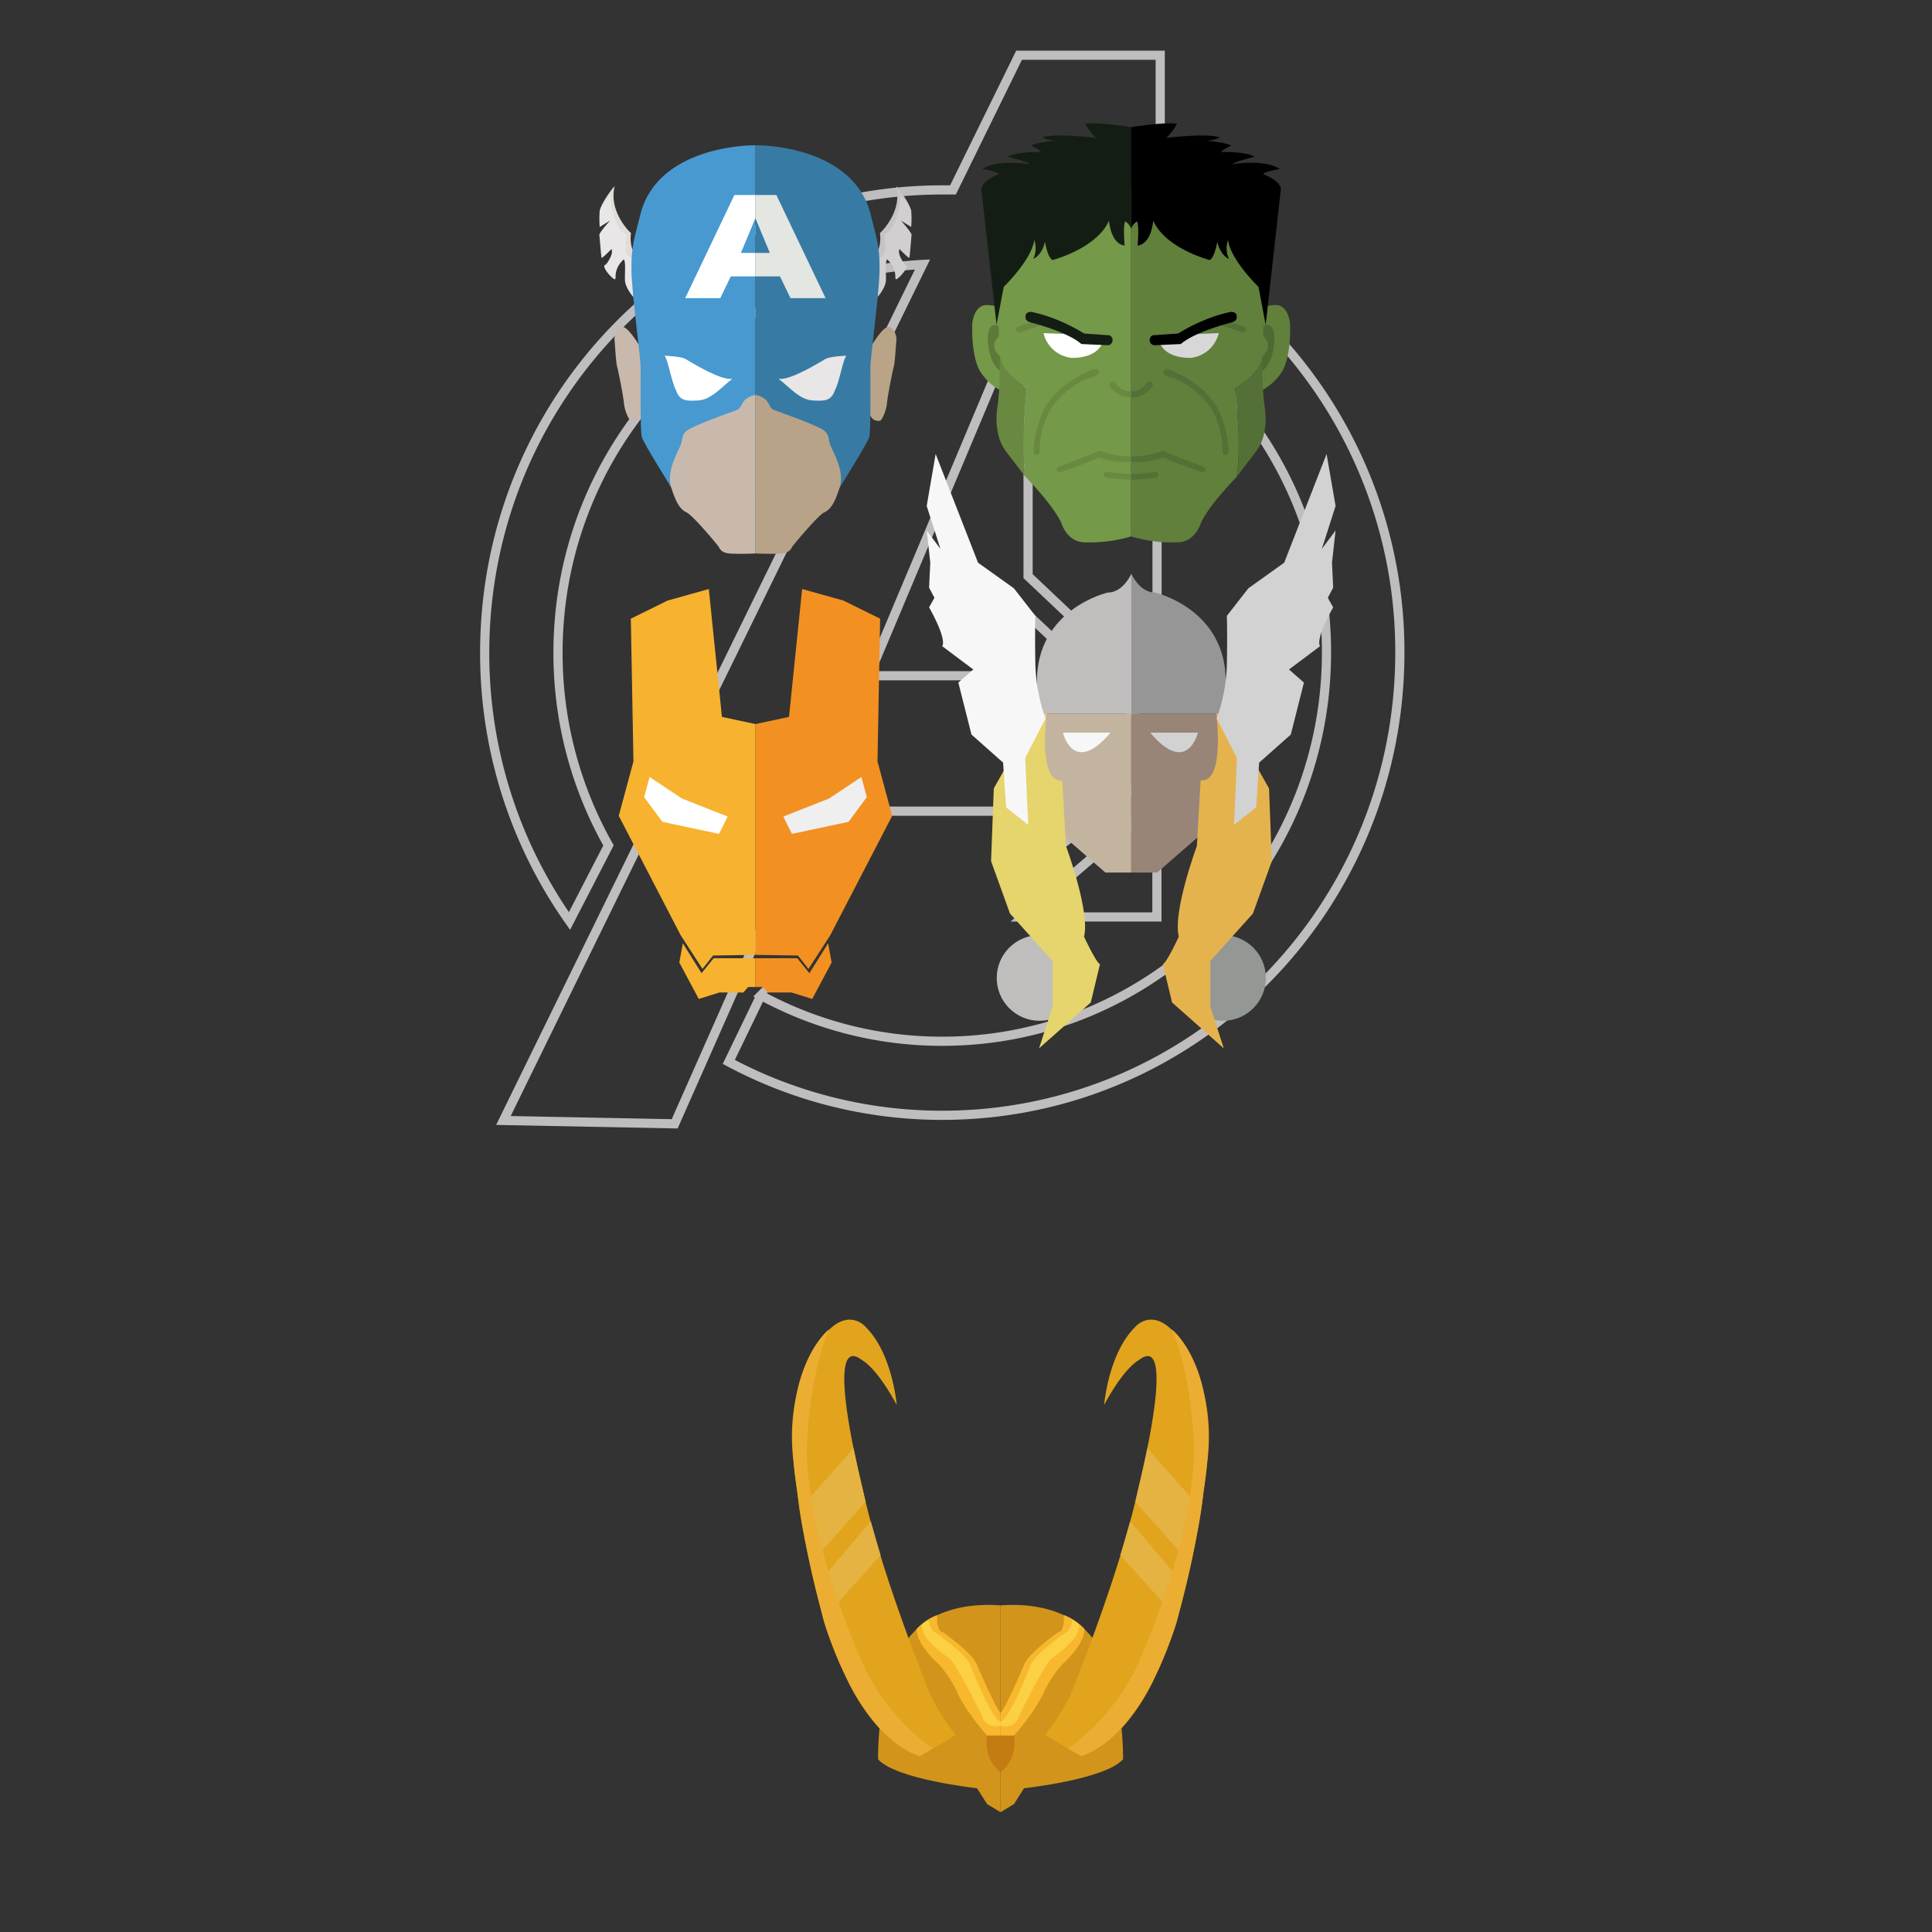 <svg xmlns="http://www.w3.org/2000/svg" viewBox="0 0 841.89 841.89"><rect x="0" y="0" width="841.89" height="841.89" fill="#333333" stroke="none"/><defs><style>.cls-1{fill:none;stroke:#bfbdbe;stroke-miterlimit:10;stroke-width:4px;}.cls-2{fill:#c0bebd;}.cls-3{fill:#979696;}.cls-4{fill:#c2b49f;}.cls-5{fill:#998478;}.cls-6{fill:#949894;}.cls-7{fill:#e6d46c;}.cls-8{fill:#e5b34e;}.cls-9{fill:#f8f7f7;}.cls-10{fill:#d2d2d2;}.cls-11{fill:#749948;}.cls-12{fill:#61803c;}.cls-13{fill:#5d7a3a;}.cls-14{fill:#4e6931;}.cls-15{fill:#698941;}.cls-16{fill:#557036;}.cls-17{fill:#fff;}.cls-18{fill:#d7d7d7;}.cls-19{fill:#141d14;}.cls-20{fill:#f7b22f;}.cls-21{fill:#f29121;}.cls-22{fill:#efefef;}.cls-23{fill:#c9b9ac;}.cls-24{fill:#e0dcd7;}.cls-25{fill:#e8e6e6;}.cls-26{fill:#4799d0;}.cls-27{fill:#b9a488;}.cls-28{fill:#c6c3c3;}.cls-29{fill:#d1cfd0;}.cls-30{fill:#377ba5;}.cls-31{fill:#b9a388;}.cls-32{fill:#e3e6e1;}.cls-33{fill:#d2941a;}.cls-34{fill:#c27c12;}.cls-35{fill:#f8b82d;}.cls-36{fill:#fbd043;}.cls-37{fill:#e2a31d;}.cls-38{fill:#e5b341;}.cls-39{fill:#ecae32;}</style></defs><title>avengers_1</title><g id="Layer_11" data-name="Layer 11"><path id="path3" class="cls-1" d="M402,115.24c-88.48,4.54-158.84,78.54-158.84,169.15a170,170,0,0,0,22,84l-17,32.95a202.19,202.19,0,0,1-36.95-116.95c0-111.36,89.25-201.63,199.35-201.63,1.57,0,3.14,0,4.71,0l28.79-58.69h61.52v83A201.93,201.93,0,0,1,610,284.38C610,395.74,520.73,486,410.63,486a196.74,196.74,0,0,1-93.05-23.26l14-29a165.28,165.28,0,0,0,79,20c92.48,0,167.45-75.83,167.45-169.37a169.71,169.71,0,0,0-73.83-140.44V304.23L448,251.06V129.57L378.61,294.46H448V268l65.08,61.18L445.87,380.8V353.47H354.31L294,489.72l-74.63-1.46Z"/><polygon id="polygon5" class="cls-1" points="445.8 399.57 504.14 349.59 504.14 399.57 445.8 399.57"/></g><g id="Layer_2" data-name="Layer 2"><path class="cls-2" d="M493,250s-3.53,8.23-10.35,8.23c0,0-31,7.05-30.8,39,0,0,.47,8.93,1.18,13.63h40Z"/><path class="cls-3" d="M493,250s3.52,8.23,10.34,8.23c0,0,31,7.05,30.8,39,0,0-.47,8.93-1.17,13.63H493Z"/><polygon class="cls-4" points="492.97 310.9 492.97 380.21 481.67 380.21 454.42 356.49 453 310.9 492.97 310.9"/><polygon class="cls-5" points="492.97 310.9 492.97 380.21 504.26 380.21 531.51 356.49 532.94 310.9 492.97 310.9"/><circle class="cls-2" cx="453" cy="426.15" r="18.67"/><circle class="cls-6" cx="532.94" cy="426.15" r="18.67"/><path class="cls-7" d="M456.07,310.9s-4,30.32,6.81,29.15l1.64,28.65s10.58,28.43,7.87,39.47c0,0,5.05,11,6.93,12l-4,16.67-22.55,20,5.87-18.09v-20L440.1,398.07l-8.23-22.79,1.18-31.71L441.27,329l7.52-18.11Z"/><path class="cls-8" d="M530,310.9s4,30.32-6.82,29.15l-1.64,28.65s-10.57,28.43-7.87,39.47c0,0-5.05,11-6.93,12l4,16.67,22.55,20-5.87-18.09v-20l18.56-20.67,8.22-22.79L553,343.57,544.76,329l-7.51-18.11Z"/><path class="cls-9" d="M448.05,359.43l-1.3-29.14,8.85-17.18a76.43,76.43,0,0,1-4.43-23.42c-.26-12.75,0-21.33,0-21.33l-9.36-12L426.19,245.2l-18.47-47.36-3.9,22.64,6,18.73-6-8.06,1.56,14-.52,10.93,2.34,4.42-2.34,4.16s7.8,13.54,5.72,16.92l13.53,10.15-6.5,5.72,5.72,22.64,13.79,12.23,1.3,19.51Z"/><path class="cls-10" d="M537.74,359.43l1.3-29.14-8.85-17.18a76.09,76.09,0,0,0,4.43-23.42c.26-12.75,0-21.33,0-21.33l9.36-12L559.6,245.2l18.47-47.36L582,220.48l-6,18.73,6-8.06-1.57,14,.52,10.93-2.34,4.42,2.34,4.16s-7.8,13.54-5.72,16.92l-13.53,10.15,6.5,5.72-5.72,22.64-13.79,12.23-1.3,19.51Z"/><path class="cls-9" d="M483.91,319.27H463.18S467.73,338.41,483.91,319.27Z"/><path class="cls-10" d="M501.22,319.27H522S517.39,338.41,501.22,319.27Z"/><path class="cls-11" d="M436.83,170.53a23.6,23.6,0,0,1-9.66-8.6s-4-5.61-3.48-21.06c0,0,.7-8.41,6.77-7.92,0,0,6.17.19,9.27,3S436.83,170.53,436.83,170.53Z"/><path class="cls-12" d="M549,170.53a23.53,23.53,0,0,0,9.66-8.6s4-5.61,3.48-21.06c0,0-.7-8.41-6.77-7.92,0,0-6.17.19-9.26,3S549,170.53,549,170.53Z"/><path class="cls-13" d="M437.89,163.09s-5.22-1.85-6.86-10.29c0,0-2.58-11.83,3.25-11.25l3.61,2.7Z"/><path class="cls-14" d="M547.9,163.09s5.22-1.85,6.86-10.29c0,0,2.58-11.83-3.25-11.25l-3.61,2.7Z"/><path class="cls-11" d="M492.9,233.75v-152l-50.27,19.61-7.34,23.06v22.22s-5,3.84.46,8.57c0,0,0,7,11.79,14,0,0-3.12,26-.5,38.75,0,0,11.4,11.5,15.41,19.8,0,0,2.35,8.57,10.37,8.57A63.28,63.28,0,0,0,492.9,233.75Z"/><path class="cls-12" d="M492.9,233.75v-152l50.26,19.61,7.34,23.06v22.22s5,3.84-.46,8.57c0,0,0,7-11.79,14,0,0,3.12,26,.5,38.75,0,0-11.4,11.5-15.41,19.8,0,0-2.35,8.57-10.36,8.57A63.25,63.25,0,0,1,492.9,233.75Z"/><path class="cls-15" d="M447,208s-2.69-9.47.5-38.75c0,0-11.62-6.87-11.79-14,0,0,.15,14.86-1.11,22.33,0,0-2,11.24,3.47,18.71Z"/><path class="cls-16" d="M538.75,208s2.69-9.47-.5-38.75c0,0,11.62-6.87,11.79-14,0,0-.15,14.86,1.11,22.33,0,0,2,11.24-3.47,18.71Z"/><path class="cls-17" d="M480.64,148.69s-1.39,7.36-13.76,7.26a14.18,14.18,0,0,1-12.17-10.78l14.19.53Z"/><path class="cls-15" d="M456,140.94l-11.19,3.77s-1.64.48-2-1c0,0-.27-1.16,1.93-1.78l7.75-2.4Z"/><path class="cls-18" d="M505.15,148.69s1.39,7.36,13.77,7.26a14.17,14.17,0,0,0,12.16-10.78l-14.19.53Z"/><path class="cls-16" d="M529.76,140.94,541,144.71s1.64.48,2-1c0,0,.27-1.16-1.92-1.78l-7.76-2.4Z"/><path class="cls-15" d="M453,197.25s-.55-12.43,6.93-21.9c0,0,6.06-7.6,14.86-10.68,0,0,4.85-1.1,4.08-2.75,0,0-.33-2.86-6.06.66,0,0-13.21,5.39-18.71,17.5,0,0-3.85,9.36-3.63,16.51,0,0-.26,1.62,1,1.62C451.51,198.21,452.36,198.56,453,197.25Z"/><path class="cls-15" d="M492.9,173.15v-2.62a7.56,7.56,0,0,1-6.73-3.64,1.64,1.64,0,0,0-2.24-.31,1.55,1.55,0,0,0,0,2.23A10.6,10.6,0,0,0,492.9,173.15Z"/><path class="cls-15" d="M492.9,198.82a37.88,37.88,0,0,1-12.42-1.92,3.31,3.31,0,0,0-3.53.45s-14,5.49-14.74,5.72c0,0-1.95.47-1.83,1.83,0,0,.47,1.3,2.12.71,0,0,10.63-3.6,14.14-5.25,0,0,2.2-1.48,3.44-.53,0,0,7.29,2.27,12.82,1.34Z"/><path class="cls-15" d="M492.9,206.54a80.09,80.09,0,0,1-9.55-.78s-2.2-.57-2.28.78c0,0-.6,1.7,2.11,1.78,0,0,6.14.68,9.72.76"/><path class="cls-19" d="M472.39,145.32s-10.77-7-23-9.41c0,0-2.72-.21-2.51,2.3,0,0-.31,1.77,2.61,2.4,0,0,15.48,3.87,21.75,9.31l11.4.52a2.22,2.22,0,0,0,2.19-2.09s0-2.51-2.3-2.3Z"/><path class="cls-16" d="M532.79,197.25s.55-12.43-6.93-21.9c0,0-6.06-7.6-14.86-10.68,0,0-4.85-1.1-4.07-2.75,0,0,.33-2.86,6.05.66,0,0,13.21,5.39,18.71,17.5,0,0,3.86,9.36,3.64,16.51,0,0,.25,1.62-1.05,1.62C534.28,198.21,533.44,198.56,532.79,197.25Z"/><path class="cls-16" d="M492.9,173.15v-2.62a7.56,7.56,0,0,0,6.73-3.64,1.62,1.62,0,0,1,2.23-.31,1.54,1.54,0,0,1,0,2.23A10.57,10.57,0,0,1,492.9,173.15Z"/><path class="cls-16" d="M492.9,198.82a37.83,37.83,0,0,0,12.41-1.92,3.31,3.31,0,0,1,3.53.45s14,5.49,14.74,5.72c0,0,1.95.47,1.83,1.83,0,0-.47,1.3-2.12.71,0,0-10.63-3.6-14.13-5.25,0,0-2.21-1.48-3.45-.53,0,0-7.29,2.27-12.81,1.34Z"/><path class="cls-16" d="M492.9,206.54a80,80,0,0,0,9.54-.78s2.2-.57,2.29.78c0,0,.59,1.7-2.12,1.78,0,0-6.13.68-9.71.76"/><path d="M513.4,145.32s10.77-7,23-9.41c0,0,2.72-.21,2.51,2.3,0,0,.32,1.77-2.61,2.4,0,0-15.48,3.87-21.75,9.31l-11.4.52a2.22,2.22,0,0,1-2.19-2.09s0-2.51,2.3-2.3Z"/><path class="cls-19" d="M492.9,99.89V55.43s-13.89-2.33-20-1.52a25.46,25.46,0,0,0,4.67,6.19s-18.17-2.23-23.35-.2a14.14,14.14,0,0,0,6.09,1.42s-8.32.61-11.07,2.13c0,0,4,1.83,4.47,2.84,0,0-10.05-.5-14.62,2,0,0,8.63,2.14,9.65,3.25,0,0-14.21-2.33-20.61,2.13,0,0,6.6,1,7.21,2.24,0,0-7,2.43-7.72,6.29l6.64,59.32L437.39,125s12.18-11.78,13.3-20.41a11.21,11.21,0,0,1-.41,8.22s3.76-1.42,5.08-7.51c0,0,1.11,7.11,3.35,8,0,0,19.18-5,24.56-17.15,0,0,.61,10,6.8,10.86,0,0-.81-8.93.31-10.56C490.38,96.44,492.57,98,492.9,99.89Z"/><path d="M492.9,99.89V55.43s13.89-2.33,20-1.52a25.46,25.46,0,0,1-4.67,6.19s18.17-2.23,23.34-.2a14.14,14.14,0,0,1-6.09,1.42s8.33.61,11.07,2.13c0,0-4,1.83-4.47,2.84,0,0,10.05-.5,14.62,2,0,0-8.63,2.14-9.65,3.25,0,0,14.22-2.33,20.61,2.13,0,0-6.6,1-7.21,2.24,0,0,7,2.43,7.72,6.29l-6.64,59.32L548.4,125s-12.18-11.78-13.29-20.41a11.17,11.17,0,0,0,.4,8.22s-3.75-1.42-5.07-7.51c0,0-1.12,7.11-3.35,8,0,0-19.19-5-24.57-17.15,0,0-.61,10-6.8,10.86,0,0,.81-8.93-.3-10.56C495.42,96.44,493.22,98,492.9,99.89Z"/><polygon class="cls-20" points="329.21 315.52 329.21 416.09 310.71 416.38 306.13 422.22 296.63 407.57 269.63 355.5 276.03 331.81 274.89 269.59 290.91 261.7 308.87 256.67 314.59 312.39 329.21 315.52"/><polygon class="cls-20" points="329.21 417.56 329.21 430.11 326 430.11 323.94 432.48 313.51 432.48 304.49 435.3 296.02 419.43 297.55 411.04 305.71 424.09 310.97 417.56 329.21 417.56"/><polygon class="cls-21" points="329.21 315.52 329.21 416.09 347.71 416.38 352.29 422.22 361.78 407.57 388.78 355.5 382.38 331.81 383.52 269.59 367.5 261.7 349.54 256.67 343.82 312.39 329.21 315.52"/><polygon class="cls-21" points="329.21 417.56 329.21 430.11 332.42 430.11 334.48 432.48 344.91 432.48 353.93 435.3 362.39 419.43 360.87 411.04 352.7 424.09 347.44 417.56 329.21 417.56"/><polygon class="cls-17" points="317.07 355.82 297.17 347.97 283.06 338.59 280.69 347.35 288.62 358.11 313.33 363.37 317.07 355.82"/><polygon class="cls-22" points="341.34 355.82 361.25 347.97 375.36 338.59 377.72 347.35 369.79 358.11 345.08 363.37 341.34 355.82"/><g id="Layer_8" data-name="Layer 8"><path class="cls-23" d="M278.23,150s-5-8.31-7.32-7.5-3.24,4-3.13,5.38.65,10.22,1.12,11.81,2.66,12.55,3,16.08,2.25,7.29,2.9,7.51a3.57,3.57,0,0,0,3.69-1.18c1.1-1.48,2-2.72,2-2.72L280,151.34Z"/><path class="cls-24" d="M275.58,108.72a15.31,15.31,0,0,1-.61-7.15c-2.31-2-9.44-10.46-7.19-20.09.65-1.78-6.25,7.62-6.08,9.71s7,7,7,7l1.36,7.24s5.1,10.17,6.56,10.53-.47-6.92-.47-6.92Z"/><path class="cls-25" d="M276.46,113.16s-4-1.66-3.9-4.73.48-6.26.48-6.26-6.15-2-7.09-17.15c-.7.61-4.26,4.86-4.62,6.74a46.59,46.59,0,0,0,0,7.13l4.49-2.75s-4.8,5.31-4.65,6.26.75,9.58,1,9.93,4.26-3.79,4.26-3.79,1.35,1.77-2.37,6.74c-2.6.36,2.47,6,3.72,6.38s-1.12-3.78,4-8.63c1.06.71.35,6.86.59,9.46s2.83,6.38,4.13,7.33,1.66-16,1.66-16Z"/><path class="cls-26" d="M328.44,63.31h-.1c-2.21,0-41.11.53-49.08,29.32-2.43,10-4.33,14.26-4.09,25.38s4,37.35,4,42.55-.23,27,.48,29.8,13.63,23.09,14.57,25,1.34,2.28,2,3.54,3.86,2.68,7.33,7.1S315,239.45,315.9,240s13.32.63,13.32.63V63.31Z"/><path class="cls-23" d="M329.19,172.15a7.83,7.83,0,0,0-4.71,2.28c-1.81,2-1.45,3.59-3.86,4.43S301,185.8,298.89,188s-1.21,3.12-2.42,6.23-6.16,11.14-4,18.09,4,9.71,6.76,11S312.4,237.18,313,238s1,2.84,4.83,3.18,11.33,0,11.33,0Z"/><path class="cls-17" d="M289.59,155s7,.23,9.1,1.42,15.38,9.57,20.45,8.63c-4.49,3.42-9.12,9.1-14.78,9.45s-8.16.12-9.81-4.49C292.54,166.12,291.12,156.78,289.59,155Z"/><path class="cls-27" d="M380.16,150s5-8.31,7.33-7.5,3.24,4,3.13,5.38-.65,10.22-1.12,11.82-2.66,12.54-3,16.07-2.24,7.29-2.89,7.51a3.59,3.59,0,0,1-3.7-1.18c-1.09-1.48-2-2.72-2-2.72l.41-28.08Z"/><path class="cls-28" d="M382.82,108.72a15.31,15.31,0,0,0,.61-7.15c2.31-2,9.44-10.46,7.19-20.09-.65-1.78,6.25,7.62,6.07,9.71s-6.93,7-6.93,7l-1.36,7.24s-5.1,10.16-6.56,10.52.47-6.91.47-6.91Z"/><path class="cls-29" d="M381.93,113.16s4-1.66,3.9-4.73-.47-6.26-.47-6.26,6.15-2,7.1-17.14c.68.61,4.25,4.85,4.61,6.73a46.57,46.57,0,0,1,0,7.13l-4.48-2.75s4.81,5.32,4.65,6.26-.75,9.58-1,9.93-4.27-3.79-4.27-3.79-1.35,1.77,2.37,6.74c2.6.36-2.47,6-3.72,6.38s1.11-3.78-4-8.63c-1.06.71-.35,6.86-.59,9.46s-2.83,6.38-4.14,7.33-1.65-16-1.65-16Z"/><path class="cls-30" d="M330,63.31h.09c2.22,0,41.12.53,49.09,29.32,2.42,10,4.33,14.26,4.09,25.38s-4,37.35-4,42.55.24,27-.47,29.8-13.63,23.09-14.57,25-1.34,2.28-2.05,3.54-3.86,2.68-7.33,7.1-11.43,13.47-12.29,14-13.32.63-13.32.63V63.31Z"/><path class="cls-31" d="M329.17,172.15a7.83,7.83,0,0,1,4.71,2.28c1.82,2,1.45,3.59,3.87,4.43s19.69,6.95,21.75,9.1,1.21,3.12,2.43,6.23,6.16,11.14,4,18.09-4,9.71-6.76,11S346,237.18,345.39,238s-1,2.84-4.84,3.18-11.36,0-11.36,0Z"/><path class="cls-25" d="M368.81,155s-7,.24-9.1,1.42-15.38,9.57-20.45,8.63c4.49,3.42,9.1,9.1,14.77,9.45s8.16.12,9.82-4.49C365.88,166.12,367.27,156.78,368.81,155Z"/><polygon class="cls-17" points="298.59 129.91 320.02 84.98 329.17 84.98 329.17 95.09 322.86 110.2 329.17 110.2 329.17 120.45 318.45 120.45 313.88 129.91 298.59 129.91"/><polygon class="cls-32" points="359.75 129.91 338.31 84.98 329.17 84.98 329.17 95.09 335.47 110.2 329.17 110.2 329.17 120.45 339.89 120.45 344.46 129.91 359.75 129.91"/></g></g><g id="Layer_4" data-name="Layer 4"><path class="cls-33" d="M436,789.7l-5.89-3.58-4.35-6.87s-35.45-3.85-43.14-12.64c0,0-.83-39.3,15.94-55.79,0,0,10.29-13.19,37.44-11.27Z"/><path class="cls-33" d="M436,789.7l5.88-3.58,4.35-6.87s35.45-3.85,43.15-12.64c0,0,.82-39.3-15.94-55.79,0,0-10.3-13.19-37.44-11.27Z"/></g><g id="Layer_7" data-name="Layer 7"><path class="cls-34" d="M436,772.17s-7.58-5-5.89-15.93H436Z"/><path class="cls-34" d="M436,772.17s7.57-5,5.88-15.93H436Z"/></g><g id="Layer_8-2" data-name="Layer 8"><path class="cls-35" d="M436,756.24h-5.89s-9.75-10.74-13.52-20c0,0-3.65-7.24-8-11.46,0,0-9.47-8.42-9.08-15a23,23,0,0,1,8.93-6s-.64,7,2.53,7.55c0,0,13.44,9.36,15,14.63,0,0,8.41,19.64,10,20.3Z"/><path class="cls-35" d="M436,756.24h5.88s9.75-10.74,13.53-20c0,0,3.64-7.24,8-11.46,0,0,9.47-8.42,9.08-15a22.9,22.9,0,0,0-8.93-6s.64,7-2.52,7.55c0,0-13.45,9.36-15,14.63,0,0-8.41,19.64-10,20.3Z"/></g><g id="Layer_9" data-name="Layer 9"><path class="cls-36" d="M436,752.12s-6.54,1.13-7.79-3.76c0,0-11.16-23.19-14.67-25.82,0,0-12.92-8.48-11.79-14.71l2.86-2s.53,4.52,3.17,5.65c0,0,14.16,10,15.16,14.41,0,0,9.56,24.32,13.06,24.2Z"/><path class="cls-36" d="M436,752.12s6.53,1.13,7.78-3.76c0,0,11.16-23.19,14.67-25.82,0,0,12.92-8.48,11.79-14.71l-2.86-2s-.53,4.52-3.17,5.65c0,0-14.16,10-15.16,14.41,0,0-9.56,24.32-13.05,24.2Z"/></g><g id="Layer_3" data-name="Layer 3"><path class="cls-37" d="M416.54,756a84.47,84.47,0,0,1-11.36-18.09s-21.5-52.39-29.35-89.58c0,0-17.81-69.65,0-55.51,0,0,6,2.88,14.92,19.38,0,0-1.83-22.26-13.35-33.78,0,0-8.38-10.48-19.9,5.5,0,0-15.71,19.9-11.79,52.37,0,0,5.5,59.18,23.05,94.79,0,0,11.78,27.5,32.2,34.3Z"/><path class="cls-37" d="M455.36,756a84.69,84.69,0,0,0,11.35-18.09s21.5-52.39,29.35-89.58c0,0,17.81-69.65,0-55.51,0,0-6,2.88-14.92,19.38,0,0,1.83-22.26,13.35-33.78,0,0,8.38-10.48,19.9,5.5,0,0,15.72,19.9,11.79,52.37,0,0-5.5,59.18-23,94.79,0,0-11.78,27.5-32.2,34.3Z"/></g><g id="Layer_6" data-name="Layer 6"><path class="cls-38" d="M351.18,654.48l20.75-23.4s3.09,14.75,5.29,23.4l-21.35,23.85Z"/><path class="cls-38" d="M358.46,687.65l21-24.75s2.71,9.73,4.3,14.81h0l-22,24.39Z"/><path class="cls-38" d="M520.71,654.48,500,631.08s-3.09,14.75-5.29,23.4L516,678.33Z"/><path class="cls-38" d="M513.43,687.65,492.48,662.9s-2.71,9.73-4.3,14.81h0l22,24.39Z"/></g><g id="Layer_5" data-name="Layer 5"><path class="cls-39" d="M406.39,761.93A95.9,95.9,0,0,1,377,727.22s-25-53.19-25.46-95.9c0,0,.61-30.4,9.65-52,0,0-23,17.86-13.56,71.26,0,0,0,11.5,11.3,55.66,0,0,14.17,49.7,41.69,58.94Z"/><path class="cls-39" d="M465.5,761.93a95.79,95.79,0,0,0,29.37-34.71s25.06-53.19,25.47-95.9c0,0-.62-30.4-9.66-52,0,0,23,17.86,13.56,71.26,0,0,0,11.5-11.3,55.66,0,0-14.17,49.7-41.69,58.94Z"/></g></svg>